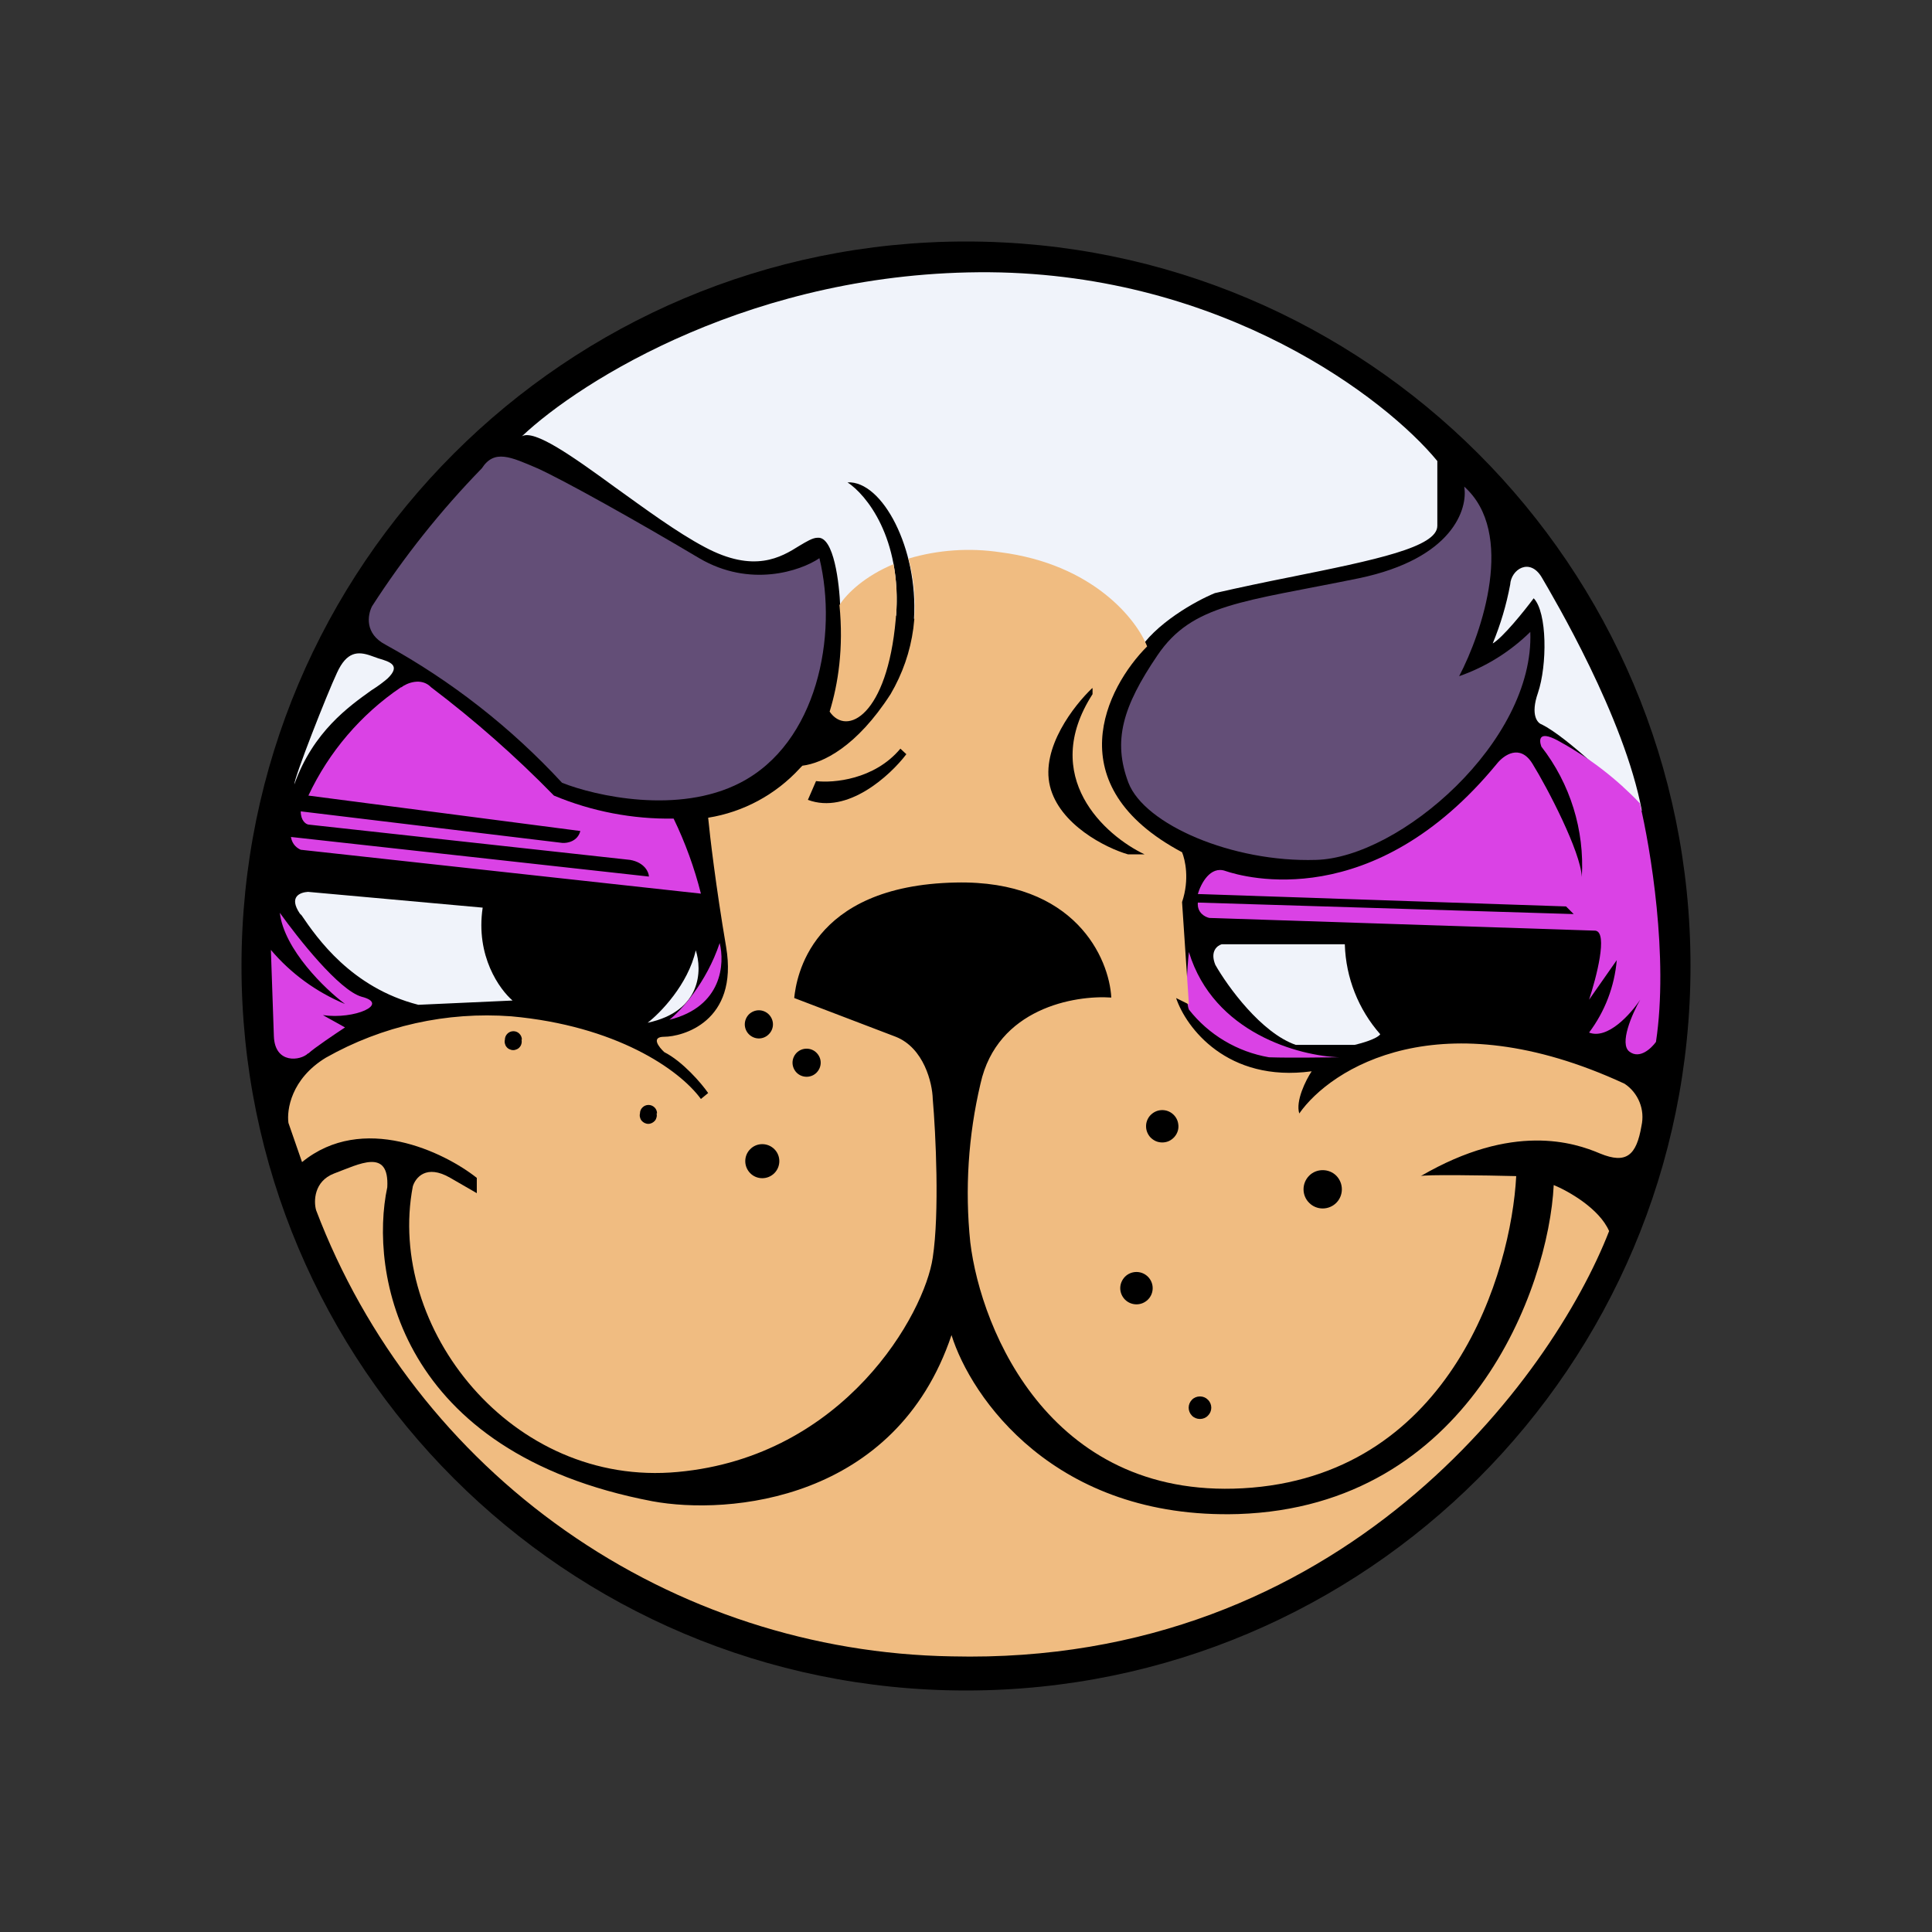 <svg width="24" height="24" viewBox="0 0 24 24" fill="none" xmlns="http://www.w3.org/2000/svg">
<rect x="0" y="0" width="24" height="24" fill="#333333" stroke="none"/>
<path d="M12 21C16.971 21 21 16.971 21 12C21 7.029 16.971 3 12 3C7.029 3 3 7.029 3 12C3 16.971 7.029 21 12 21Z" fill="black"/>
<path d="M4.621 7.532C5.018 6.916 5.475 6.342 5.986 5.817C6.14 5.579 6.341 5.674 6.675 5.817C7.003 5.965 7.903 6.468 8.686 6.934C9.316 7.305 9.946 7.093 10.179 6.934C10.412 7.892 10.153 9.232 9.195 9.724C8.427 10.121 7.395 9.888 6.982 9.724C6.348 9.038 5.608 8.459 4.79 8.009C4.525 7.871 4.568 7.638 4.621 7.532ZM16.882 7.183C18.047 6.939 18.237 6.32 18.189 6.045C18.83 6.616 18.412 7.855 18.126 8.4C18.458 8.284 18.759 8.096 19.01 7.85C19.063 9.211 17.385 10.656 16.347 10.682C15.309 10.714 14.219 10.243 14.018 9.724C13.822 9.205 13.943 8.782 14.378 8.141C14.812 7.5 15.437 7.479 16.882 7.183Z" fill="#634E77"/>
<path d="M6.483 5.42C7.209 4.732 9.379 3.36 12.296 3.382C15.208 3.408 17.22 4.954 17.855 5.727V6.532C17.855 6.796 17.093 6.955 16.013 7.172C15.722 7.23 15.415 7.294 15.091 7.368C14.859 7.463 14.34 7.749 14.128 8.109L11.354 7.686C11.407 6.817 10.962 5.97 10.528 5.992C10.761 6.145 11.2 6.68 11.132 7.649L10.438 7.543C10.427 7.246 10.359 6.664 10.158 6.68C10.094 6.68 10.02 6.727 9.93 6.78C9.702 6.923 9.369 7.125 8.754 6.796C8.405 6.611 8.013 6.32 7.643 6.055C7.113 5.669 6.637 5.33 6.483 5.42ZM3.656 9.745C3.656 9.655 4.064 8.617 4.186 8.358C4.307 8.093 4.445 8.088 4.609 8.146L4.699 8.178C4.842 8.22 4.985 8.263 4.816 8.427C4.768 8.469 4.699 8.522 4.614 8.575C4.334 8.776 3.889 9.089 3.656 9.745ZM3.826 11.079L5.996 11.275C5.906 11.879 6.208 12.292 6.367 12.429L5.197 12.482C4.366 12.27 3.937 11.651 3.746 11.37L3.725 11.349C3.582 11.137 3.73 11.085 3.826 11.079ZM8.045 12.705C8.204 12.583 8.548 12.228 8.643 11.805C8.723 12.048 8.717 12.562 8.045 12.705ZM18.76 7.262C18.713 7.513 18.641 7.757 18.543 7.993C18.665 7.924 18.935 7.59 19.052 7.432C19.221 7.606 19.221 8.263 19.105 8.607C19.009 8.882 19.099 8.983 19.152 8.999C19.47 9.157 20.116 9.782 20.396 10.073C20.179 8.909 19.3 7.426 19.152 7.172C19.004 6.923 18.771 7.072 18.76 7.262ZM16.706 11.73H15.176C15.123 11.746 15.028 11.815 15.097 11.985C15.25 12.255 15.669 12.832 16.097 12.98H16.828C16.918 12.959 17.103 12.906 17.146 12.848C16.874 12.539 16.719 12.146 16.706 11.736V11.73Z" fill="#F0F3FA"/>
<path d="M4.98 8.538C4.483 8.875 4.086 9.34 3.831 9.883L7.209 10.323C7.177 10.45 7.05 10.476 6.986 10.471L3.736 10.079C3.736 10.195 3.799 10.238 3.831 10.243L7.828 10.682C8.008 10.714 8.061 10.836 8.061 10.889L3.614 10.397C3.63 10.497 3.699 10.54 3.736 10.556L8.707 11.101C8.626 10.78 8.512 10.467 8.368 10.169C7.858 10.177 7.352 10.08 6.881 9.883C6.407 9.397 5.897 8.948 5.356 8.538C5.234 8.411 5.054 8.485 4.985 8.538H4.98ZM3.831 13.086C3.905 13.017 4.165 12.843 4.286 12.763L4.011 12.61C4.403 12.668 4.848 12.472 4.493 12.382C4.212 12.303 3.699 11.651 3.476 11.339C3.529 11.794 4.038 12.287 4.286 12.472C3.93 12.324 3.614 12.094 3.365 11.8L3.402 12.869C3.413 13.224 3.736 13.176 3.826 13.086H3.831ZM8.94 11.715C9.003 11.964 8.977 12.504 8.315 12.668C8.458 12.557 8.776 12.207 8.94 11.715ZM14.769 12.541C14.721 12.424 14.748 12.011 14.769 11.826C15.076 12.837 16.145 13.118 16.638 13.134C16.479 13.134 16.071 13.144 15.764 13.134C15.37 13.066 15.015 12.855 14.769 12.541ZM20.571 12.943C20.73 11.89 20.502 10.529 20.37 9.978C20.087 9.68 19.76 9.427 19.401 9.227C19.115 9.057 19.115 9.184 19.147 9.274C19.506 9.735 19.685 10.311 19.65 10.894C19.634 10.577 19.226 9.793 19.036 9.486C18.882 9.237 18.681 9.38 18.596 9.486C17.061 11.355 15.457 10.899 15.224 10.82C15.034 10.751 14.917 10.979 14.88 11.106L19.454 11.26L19.549 11.355L14.88 11.212C14.869 11.339 14.97 11.392 15.023 11.403L19.819 11.561C19.978 11.583 19.83 12.144 19.74 12.419L20.084 11.927C20.056 12.253 19.937 12.565 19.74 12.827C19.973 12.917 20.259 12.594 20.375 12.419C20.275 12.594 20.11 12.97 20.243 13.065C20.37 13.16 20.513 13.023 20.571 12.943Z" fill="#DA42E5"/>
<path fill-rule="evenodd" clip-rule="evenodd" d="M9.967 9.512L9.936 9.544C9.636 9.871 9.235 10.088 8.797 10.158C8.818 10.38 8.893 11.016 9.02 11.762C9.178 12.699 8.469 12.879 8.252 12.879C8.083 12.879 8.183 13.006 8.252 13.07C8.48 13.186 8.713 13.456 8.797 13.578L8.707 13.652C8.437 13.282 7.648 12.742 6.351 12.625C5.55 12.565 4.748 12.743 4.048 13.139C3.614 13.403 3.561 13.79 3.583 13.949L3.752 14.436C4.504 13.822 5.515 14.309 5.923 14.632V14.822L5.594 14.632C5.293 14.457 5.16 14.632 5.128 14.738C4.795 16.485 6.351 18.48 8.421 18.285C10.497 18.094 11.487 16.315 11.587 15.622C11.672 15.066 11.624 14.076 11.587 13.652C11.582 13.451 11.476 13.017 11.127 12.879L9.867 12.398V12.387C9.893 12.165 10.052 11 11.873 10.963C13.355 10.931 13.779 11.905 13.805 12.392C13.35 12.36 12.387 12.525 12.18 13.462C12.028 14.106 11.985 14.772 12.053 15.431C12.185 16.532 13.07 18.687 15.553 18.48C18.035 18.269 18.771 15.812 18.835 14.61C18.448 14.6 17.681 14.589 17.649 14.61C18.793 13.943 19.555 14.192 19.878 14.33C20.201 14.462 20.328 14.356 20.391 13.986C20.413 13.887 20.405 13.784 20.367 13.691C20.329 13.597 20.264 13.517 20.18 13.462C17.892 12.403 16.532 13.271 16.14 13.832C16.092 13.678 16.22 13.419 16.294 13.308C15.245 13.451 14.732 12.763 14.61 12.398L14.769 12.477L14.684 11.206C14.78 10.92 14.721 10.677 14.684 10.587C13.123 9.756 13.742 8.538 14.25 8.03C14.123 7.702 13.583 7.008 12.424 6.86C12.043 6.803 11.654 6.83 11.285 6.939C11.363 7.22 11.384 7.514 11.346 7.804C11.308 8.093 11.211 8.371 11.063 8.623C10.64 9.279 10.221 9.48 9.967 9.512ZM11.1 7.008C11.137 7.209 11.153 7.432 11.127 7.696C11.021 8.887 10.518 9.152 10.306 8.84C10.412 8.496 10.481 8.051 10.428 7.516C10.523 7.368 10.745 7.156 11.1 7.008ZM11.185 9.3C10.862 9.687 10.348 9.729 10.137 9.703L10.036 9.936C10.528 10.121 11.058 9.634 11.259 9.369L11.185 9.3ZM13.567 8.549C13.345 8.76 12.927 9.29 13.043 9.766C13.16 10.243 13.737 10.534 14.012 10.613H14.218C13.726 10.38 12.911 9.65 13.572 8.623V8.549H13.567Z" fill="#F0BC81"/>
<path d="M9.602 12.725C9.602 12.771 9.583 12.816 9.55 12.848C9.518 12.881 9.473 12.9 9.427 12.9C9.381 12.9 9.336 12.881 9.303 12.848C9.271 12.816 9.252 12.771 9.252 12.725C9.252 12.679 9.271 12.634 9.303 12.601C9.336 12.569 9.381 12.55 9.427 12.55C9.473 12.55 9.518 12.569 9.55 12.601C9.583 12.634 9.602 12.679 9.602 12.725ZM6.478 12.915C6.482 12.931 6.482 12.947 6.478 12.963C6.475 12.978 6.468 12.993 6.458 13.005C6.448 13.018 6.435 13.028 6.421 13.034C6.407 13.041 6.391 13.045 6.375 13.045C6.359 13.045 6.343 13.041 6.329 13.034C6.315 13.028 6.302 13.018 6.292 13.005C6.282 12.993 6.275 12.978 6.272 12.963C6.268 12.947 6.268 12.931 6.272 12.915C6.272 12.887 6.283 12.861 6.303 12.841C6.323 12.821 6.349 12.81 6.378 12.81C6.406 12.81 6.433 12.821 6.452 12.841C6.472 12.861 6.483 12.887 6.483 12.915H6.478ZM8.156 13.831C8.16 13.847 8.16 13.863 8.156 13.879C8.153 13.894 8.146 13.909 8.136 13.921C8.126 13.933 8.113 13.943 8.099 13.95C8.085 13.957 8.069 13.961 8.053 13.961C8.037 13.961 8.022 13.957 8.007 13.95C7.993 13.943 7.98 13.933 7.97 13.921C7.96 13.909 7.953 13.894 7.95 13.879C7.946 13.863 7.946 13.847 7.95 13.831C7.95 13.803 7.961 13.776 7.981 13.757C8.001 13.737 8.028 13.726 8.056 13.726C8.084 13.726 8.111 13.737 8.131 13.757C8.151 13.776 8.162 13.803 8.162 13.831H8.156ZM9.469 14.636C9.525 14.636 9.579 14.614 9.619 14.574C9.659 14.534 9.681 14.48 9.681 14.424C9.681 14.368 9.659 14.314 9.619 14.275C9.579 14.235 9.525 14.213 9.469 14.213C9.413 14.213 9.359 14.235 9.32 14.275C9.28 14.314 9.258 14.368 9.258 14.424C9.258 14.48 9.28 14.534 9.32 14.574C9.359 14.614 9.413 14.636 9.469 14.636ZM10.02 13.376C10.066 13.376 10.111 13.358 10.143 13.325C10.176 13.292 10.195 13.248 10.195 13.201C10.195 13.155 10.176 13.111 10.143 13.078C10.111 13.045 10.066 13.027 10.02 13.027C9.974 13.027 9.929 13.045 9.896 13.078C9.864 13.111 9.845 13.155 9.845 13.201C9.845 13.248 9.864 13.292 9.896 13.325C9.929 13.358 9.974 13.376 10.02 13.376ZM14.636 13.959C14.641 13.987 14.64 14.017 14.632 14.045C14.624 14.073 14.61 14.099 14.591 14.121C14.572 14.143 14.549 14.161 14.522 14.174C14.496 14.186 14.467 14.192 14.438 14.192C14.409 14.192 14.38 14.186 14.354 14.174C14.327 14.161 14.303 14.143 14.284 14.121C14.266 14.099 14.252 14.073 14.244 14.045C14.236 14.017 14.235 13.987 14.239 13.959C14.247 13.912 14.271 13.868 14.308 13.838C14.344 13.807 14.39 13.79 14.438 13.79C14.486 13.79 14.532 13.807 14.568 13.838C14.604 13.868 14.629 13.912 14.636 13.959ZM14.118 16.203C14.171 16.203 14.222 16.182 14.26 16.144C14.298 16.107 14.319 16.055 14.319 16.002C14.319 15.949 14.298 15.898 14.26 15.86C14.222 15.822 14.171 15.801 14.118 15.801C14.064 15.801 14.013 15.822 13.975 15.86C13.938 15.898 13.916 15.949 13.916 16.002C13.916 16.055 13.938 16.107 13.975 16.144C14.013 16.182 14.064 16.203 14.118 16.203ZM16.669 14.774C16.669 14.837 16.644 14.898 16.6 14.942C16.555 14.987 16.494 15.012 16.431 15.012C16.368 15.012 16.307 14.987 16.263 14.942C16.218 14.898 16.193 14.837 16.193 14.774C16.193 14.711 16.218 14.65 16.263 14.605C16.307 14.56 16.368 14.536 16.431 14.536C16.494 14.536 16.555 14.56 16.6 14.605C16.644 14.65 16.669 14.711 16.669 14.774ZM14.906 17.627C14.944 17.627 14.979 17.613 15.005 17.586C15.032 17.56 15.047 17.524 15.047 17.487C15.047 17.45 15.032 17.414 15.005 17.388C14.979 17.361 14.944 17.347 14.906 17.347C14.869 17.347 14.833 17.361 14.807 17.388C14.781 17.414 14.766 17.45 14.766 17.487C14.766 17.524 14.781 17.56 14.807 17.586C14.833 17.613 14.869 17.627 14.906 17.627Z" fill="black"/>
<path d="M4.149 14.578C3.9 14.674 3.895 14.923 3.927 15.034C4.538 16.641 5.617 18.027 7.024 19.015C8.431 20.003 10.101 20.547 11.82 20.576C16.67 20.693 19.285 17.104 19.989 15.293C19.867 15.012 19.481 14.795 19.301 14.721C19.237 16.008 18.247 18.713 15.383 18.808C13.096 18.877 12.059 17.352 11.82 16.585C11.127 18.649 9.051 18.824 8.104 18.649C4.938 18.046 4.588 15.796 4.811 14.748C4.837 14.255 4.461 14.462 4.149 14.578Z" fill="#F0BC81"/>
</svg>
